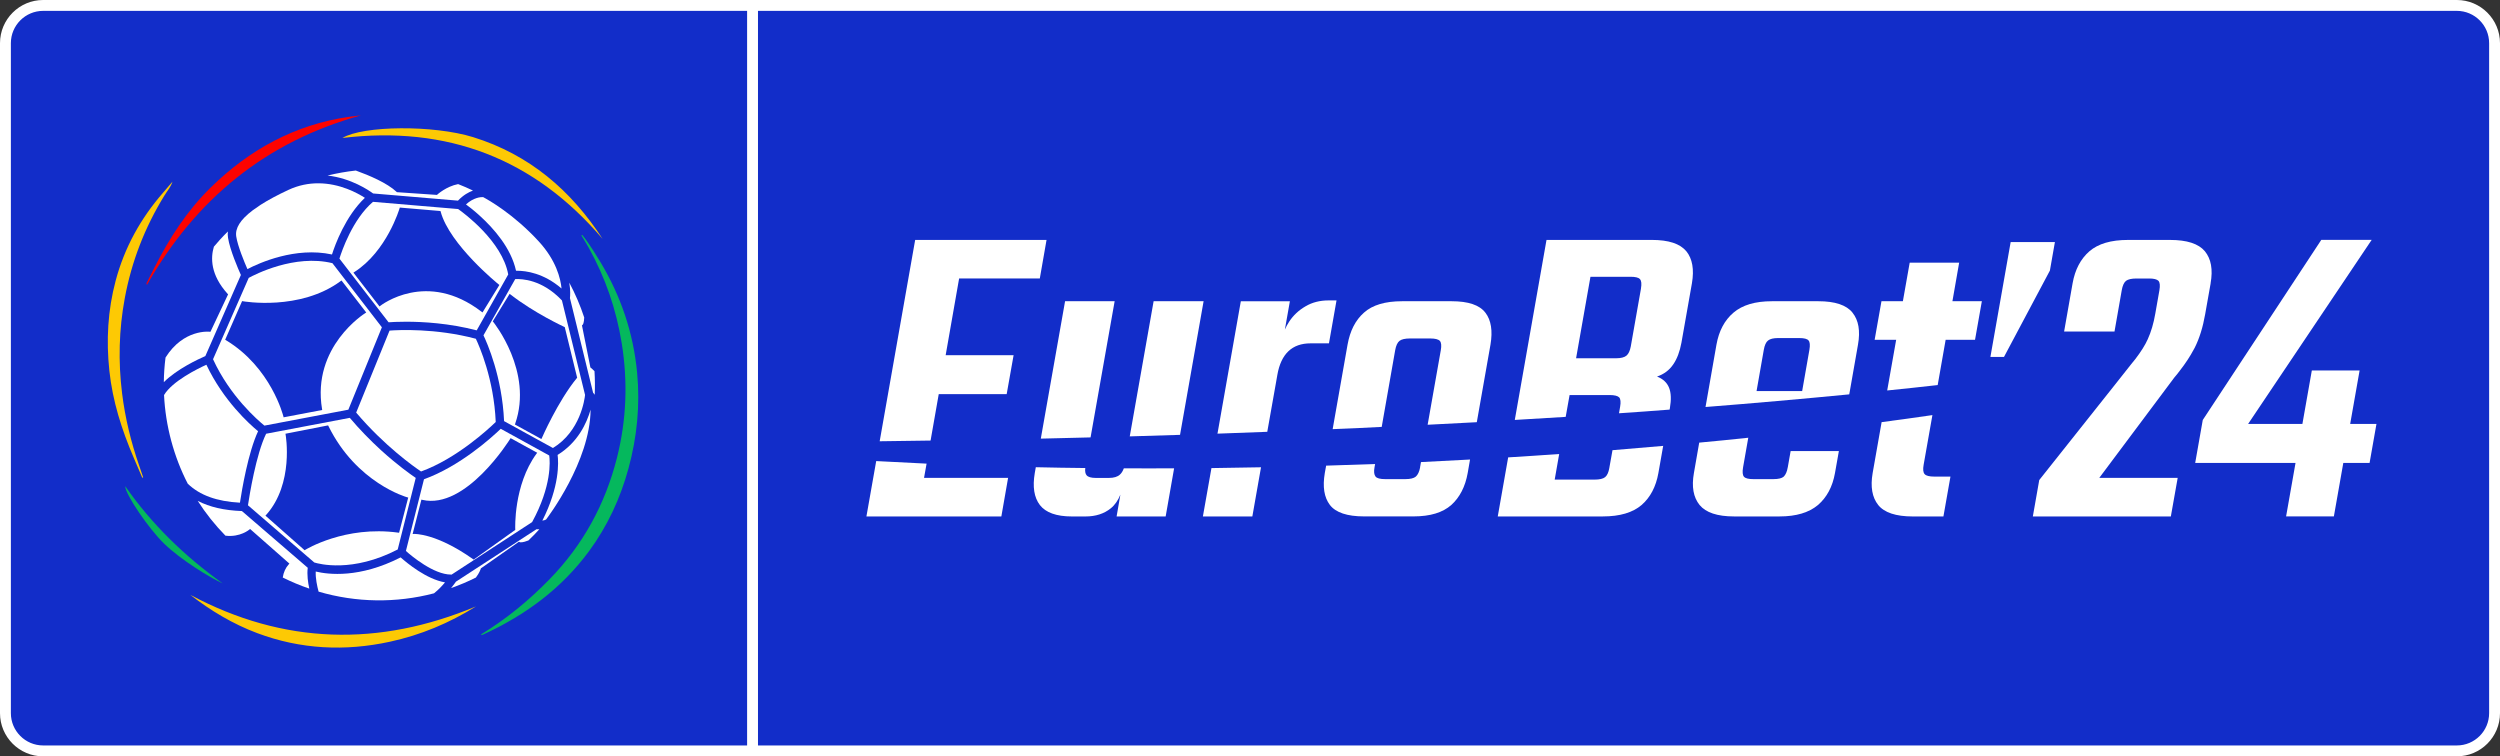 <?xml version="1.0" encoding="UTF-8"?>
<svg id="Warstwa_1" data-name="Warstwa 1" xmlns="http://www.w3.org/2000/svg" version="1.1" viewBox="0 0 919.91 278.31">
  <rect x="0" y="0" width="919.91" height="278.31" fill="#333333" stroke="none"/>
  <defs>
    <style>
      .cls-1 {
        fill: #fd0300;
      }

      .cls-1, .cls-2, .cls-3, .cls-4, .cls-5 {
        stroke-width: 0px;
      }

      .cls-2 {
        fill: #05b85d;
      }

      .cls-3 {
        fill: #fdc904;
      }

      .cls-4 {
        fill: #122dc9;
      }

      .cls-5 {
        fill: #fff;
      }
    </style>
  </defs>
  <g>
    <rect class="cls-4" x="322.8" y="-318.8" width="274.31" height="915.91" rx="13.88" ry="13.88" transform="translate(320.8 599.11) rotate(-90)"/>
    <path class="cls-5" d="M904.03,278.31H15.88C7.12,278.31,0,271.18,0,262.42V15.88C0,7.12,7.12,0,15.88,0h888.15c8.76,0,15.88,7.12,15.88,15.88v246.54c0,8.76-7.12,15.88-15.88,15.88ZM15.88,4c-6.55,0-11.88,5.33-11.88,11.88v246.54c0,6.55,5.33,11.88,11.88,11.88h888.15c6.55,0,11.88-5.33,11.88-11.88V15.88c0-6.55-5.33-11.88-11.88-11.88H15.88Z"/>
  </g>
  <g>
    <path class="cls-5" d="M340.01,175.85h30.93s-2.48,14.19-2.48,14.19h-49.65s3.6-20.38,3.6-20.38c6.12.34,12.31.64,18.54.94l-.94,5.25Z"/>
    <path class="cls-5" d="M352.92,102.47l-4.95,28.22h25s-2.55,14.34-2.55,14.34h-25s-3,17.08-3,17.08c-6.49.11-12.72.19-18.73.26l13.06-74.09h48.34s-2.48,14.19-2.48,14.19h-29.69Z"/>
    <path class="cls-5" d="M401.3,160.95c-6.23.15-12.35.3-18.32.45l8.93-50.56h18.24s-8.86,50.11-8.86,50.11Z"/>
    <path class="cls-5" d="M413.53,172.32c6.12.04,12.31.04,18.5,0l-3.11,17.72h-18.05s1.39-8.03,1.39-8.03c-.83,2.06-1.99,3.79-3.53,5.03-2.44,1.99-5.55,3-9.31,3h-5.03c-5.67,0-9.61-1.43-11.75-4.2-2.14-2.81-2.74-6.72-1.88-11.78l.38-2.14c6.04.15,12.09.23,18.2.3-.15,1.24.04,2.14.49,2.66.53.64,1.65.98,3.38.98h4.84c1.8,0,3.19-.41,4.05-1.24.6-.53,1.05-1.28,1.43-2.29Z"/>
    <path class="cls-5" d="M442.88,110.84l-8.67,49.17c-6.27.19-12.42.38-18.5.56l8.78-49.73h18.39Z"/>
    <path class="cls-5" d="M445.77,172.24c6.04-.07,12.12-.19,18.24-.3l-3.19,18.09h-18.2s3.15-17.79,3.15-17.79Z"/>
    <path class="cls-5" d="M491.79,110.54l-2.78,15.8h-6.79c-6.76,0-10.85,3.87-12.2,11.6l-.6,3.42-3.11,17.53c-6.16.26-12.27.49-18.32.68l8.59-48.72h18.05s-1.84,10.43-1.84,10.43c.45-.98.94-1.99,1.58-2.93,1.54-2.33,3.53-4.2,6.01-5.63,2.44-1.46,5.29-2.18,8.52-2.18h2.89Z"/>
    <path class="cls-5" d="M546.55,115.04c-2.14-2.81-6.27-4.2-12.42-4.2h-18.2c-6.23,0-10.92,1.39-14.04,4.2-3.15,2.78-5.14,6.72-6.04,11.79l-4.92,27.89-.56,3.19c5.97-.23,11.97-.49,18.05-.83l4.95-28.19c.3-1.69.83-2.85,1.58-3.45.75-.6,2.06-.9,3.87-.9h7.43c1.84,0,3,.3,3.57.9.53.6.64,1.76.34,3.45l-4.84,27.4c6.01-.3,12.05-.64,18.09-.94l5.03-28.52c.86-5.07.26-9.01-1.88-11.79ZM522.56,171.94c-.3,1.61-.83,2.74-1.58,3.42-.75.64-2.06.94-3.87.94h-7.43c-1.84,0-3-.3-3.53-.94-.53-.68-.68-1.8-.38-3.42l.22-1.2c-6,.23-12.01.41-18.02.6l-.49,2.7c-.86,5.07-.26,8.97,1.88,11.78,2.14,2.78,6.34,4.2,12.57,4.2h18.2c6.16,0,10.77-1.43,13.89-4.2,3.11-2.81,5.14-6.72,6.04-11.78l.86-4.95c-6.04.34-12.05.64-18.05.94l-.34,1.91Z"/>
    <path class="cls-5" d="M620.48,92.45c-2.25-2.78-6.49-4.17-12.72-4.17h-38.7s-11.67,66.24-11.67,66.24c6.23-.34,12.46-.75,18.73-1.13l1.43-8.03h14.68c1.84,0,3,.3,3.57.86.53.6.64,1.76.34,3.49l-.41,2.36c6.19-.41,12.39-.86,18.62-1.35l.11-.56c.53-3.12.45-5.59-.3-7.47s-2.21-3.27-4.43-4.13c2.51-.86,4.5-2.33,5.93-4.43,1.46-2.1,2.44-4.77,3.04-7.99l3.87-21.92c.86-5.07.19-8.97-2.06-11.78ZM603.82,106.19l-3.75,21.28c-.3,1.61-.83,2.74-1.58,3.38-.75.64-2.06.98-3.87.98h-14.68s5.29-29.99,5.29-29.99h14.67c1.8,0,3,.26,3.53.86.56.6.68,1.76.38,3.49ZM592.19,172.13c-.3,1.73-.83,2.85-1.58,3.45-.75.6-2.03.9-3.87.9h-14.67s1.65-9.42,1.65-9.42c-6.23.45-12.5.86-18.77,1.24l-3.83,21.73h38.7c6.23,0,11-1.43,14.22-4.2,3.23-2.81,5.29-6.72,6.19-11.78l1.76-9.98c-6.19.56-12.42,1.05-18.65,1.58l-1.16,6.49Z"/>
    <path class="cls-5" d="M681.66,115.04c-2.25-2.81-6.46-4.2-12.57-4.2h-17.08c-6.16,0-10.85,1.39-14.15,4.2-3.27,2.78-5.37,6.72-6.27,11.79l-4.02,22.93c17.72-1.39,35.39-2.96,52.88-4.65l.22-1.2,3-17.08c.9-5.07.23-9.01-2.03-11.79ZM665.79,128.74l-2.66,15.16h-16.78s2.66-15.16,2.66-15.16c.3-1.73.83-2.89,1.58-3.45.75-.6,1.99-.9,3.72-.9h7.73c1.84,0,2.97.3,3.45.9.49.56.6,1.73.3,3.45ZM657.83,171.94c-.26,1.61-.79,2.74-1.46,3.42-.71.64-1.99.94-3.83.94h-7.39c-1.73,0-2.85-.26-3.42-.86-.53-.6-.64-1.76-.34-3.49l1.91-10.88c-5.97.64-12.01,1.24-18.05,1.8l-1.95,11.18c-.9,5.07-.19,8.97,2.1,11.78,2.29,2.78,6.53,4.2,12.65,4.2h16.78c6.12,0,10.81-1.43,14.11-4.2,3.26-2.81,5.37-6.72,6.27-11.78l1.43-8.07h-17.75s-1.05,5.97-1.05,5.97Z"/>
    <path class="cls-5" d="M711.73,175.36h5.97s-2.59,14.68-2.59,14.68h-11.26c-6.23,0-10.51-1.43-12.72-4.2-2.25-2.81-2.93-6.72-2.06-11.78l3.3-18.73c6.31-.83,12.54-1.69,18.69-2.59l-3.23,18.28c-.3,1.69-.19,2.85.38,3.45.53.6,1.73.9,3.53.9Z"/>
    <path class="cls-5" d="M729.25,110.84l-2.51,14.19h-10.81s-2.93,16.66-2.93,16.66c-6.16.71-12.35,1.35-18.58,1.99l3.3-18.65h-7.92s2.51-14.19,2.51-14.19h7.88s2.51-14.19,2.51-14.19h18.2s-2.48,14.19-2.48,14.19h10.81Z"/>
    <polygon class="cls-5" points="756.13 89.08 739.85 89.08 732.4 131.33 737.4 131.33 754.29 99.56 756.13 89.08"/>
    <path class="cls-5" d="M813.44,104.23l-2.03,11.45c-.83,4.73-2.1,8.82-3.83,12.27-.11.23-.23.45-.38.68-1.31,2.48-3,5.07-5.14,7.81-.6.83-1.28,1.65-1.99,2.48l-27.62,36.93h28.86s-2.52,14.19-2.52,14.19h-50.78s2.36-13.4,2.36-13.4l27.96-35.21,5.82-7.36c.56-.68,1.09-1.31,1.58-1.95,2.03-2.66,3.57-5.07,4.54-7.24,1.24-2.7,2.18-5.86,2.81-9.53l1.5-8.52c.3-1.73.19-2.89-.34-3.49-.56-.56-1.69-.86-3.42-.86h-4.65c-1.84,0-3.12.3-3.87.86-.75.6-1.28,1.76-1.58,3.49l-2.66,15.16h-18.54s3.12-17.75,3.12-17.75c.9-5.07,2.97-8.97,6.19-11.78,3.23-2.78,7.96-4.17,14.19-4.17h15.46c6.27,0,10.51,1.39,12.84,4.17,2.29,2.81,3,6.72,2.1,11.78Z"/>
    <polygon class="cls-5" points="874.45 156 864.78 156 868.25 136.32 850.67 136.32 847.2 156 827.22 156 872.69 88.27 854.15 88.27 810.54 154.54 807.75 170.35 814.04 170.35 817.59 170.35 844.67 170.35 841.2 190.02 858.78 190.02 862.25 170.35 871.92 170.35 874.45 156"/>
  </g>
  <rect class="cls-5" x="274.91" y="2.26" width="4" height="273.78"/>
  <g>
    <g>
      <g>
        <path class="cls-5" d="M174.04,70.12c-1.54.56-3.54,1.63-5.52,3.71l-31.23-2.64c-1.51-1.12-8.05-5.61-16.77-6.6,3.42-.84,6.9-1.46,10.4-1.84,4.94,1.78,11.54,4.58,15.03,7.87l.09.09,14.74,1.01.12-.11s3.26-3.01,7.67-3.87c1.85.72,3.69,1.52,5.47,2.38Z"/>
        <path class="cls-5" d="M94.97,158.67c-3.65,7.78-5.98,21.66-6.68,26.3-8.5-.45-14.78-2.73-19.2-6.98-5.17-10.02-8.18-21.31-8.73-32.63,3.03-5.08,12.28-9.65,15.58-11.15,6.27,13.25,15.85,21.85,19.02,24.46Z"/>
        <path class="cls-5" d="M88.64,101.18l-13.08,29.84c-2.59,1.13-10.46,4.78-15.28,9.6.03-3.01.24-6.04.63-9.06,6.63-10.58,16.16-9.51,16.25-9.49l.27.03,6.39-13.56.11-.23-.17-.18c-6.37-7.04-6.28-13.31-5.06-17.36.75-.9,1.48-1.73,2.17-2.5.95-1.04,1.94-2.08,2.98-3.1-.09.8-.08,1.58.06,2.37.71,4.46,3.71,11.39,4.73,13.65Z"/>
        <path class="cls-5" d="M134.26,72.8c-7.13,6.75-10.96,17.24-12.1,20.84-13.49-2.91-26.8,3.13-31.12,5.38-1.16-2.65-3.54-8.39-4.11-11.98-.48-3.04,1.49-6.19,6.03-9.63.93-.69,1.93-1.37,2.92-2.03,2.77-1.78,6.21-3.62,10.22-5.49,3.81-1.78,7.52-2.44,10.97-2.44,7.99,0,14.51,3.6,17.2,5.35Z"/>
        <path class="cls-5" d="M206.64,106.17c-6.63-5.73-13.16-6.54-16.32-6.54h-.44c-1.82-8.38-8.24-15.61-13.34-20.24-2.02-1.84-3.83-3.26-5.08-4.17,2.82-2.55,5.38-2.73,6.3-2.7,1.96,1.04,11.24,6.25,20.48,16.31,6.37,6.93,8.02,13.55,8.39,17.35Z"/>
        <path class="cls-5" d="M182.42,155.27c-2.56,2.49-14.41,13.5-27.49,18.22-2.5-1.67-13.46-9.39-23.87-21.67l12.28-30.17c3.16-.24,16.86-.95,31.75,3,1.28,2.67,6.66,14.87,7.32,30.62Z"/>
        <path class="cls-5" d="M163.74,214.3c-.98,1.19-2.38,2.71-4.04,4.02-13.97,3.65-28.65,3.44-42.47-.62-.56-2.08-1.16-4.93-1.05-7.4,4.66,1.12,16.14,2.52,31.24-5.2,2.37,2.11,9.52,8.03,16.32,9.19Z"/>
        <path class="cls-5" d="M218.82,145.24c-.18-.26-.38-.51-.59-.75l-8.51-34.8c.09-.74.23-2.8-.24-5.68,2.2,4.1,4.04,8.41,5.49,12.82-.08,2.02-.44,2.59-.65,2.76l-.18.14,3.1,15.49.12.09s.63.44,1.39,1.27c.18,2.88.21,5.79.08,8.67Z"/>
        <path class="cls-5" d="M198.46,194.75s-.11.11-.15.15c-1.21,1.34-2.5,2.67-3.86,3.96-2.23.87-3.03.75-3.3.6l-.21-.12-13.88,9.72-.11.08-.05.14s-.45,1.52-1.79,3.24c-2.94,1.48-6.01,2.77-9.13,3.87.89-1.07,1.49-1.93,1.78-2.35l29.63-19.29c.29,0,.65.02,1.07,0Z"/>
        <path class="cls-5" d="M106.23,207.68l.26-.29-14.47-12.75-.24.21s-3.42,2.94-8.83,2.26c-3.83-3.92-7.26-8.21-10.2-12.81,4.39,2.28,9.74,3.51,16.26,3.75l24.23,20.87c-.33,2.56.09,5.47.57,7.67-3.33-1.13-6.62-2.52-9.77-4.08.3-1.93,1.03-3.56,2.19-4.84Z"/>
        <path class="cls-5" d="M217.31,150.76v.06c-.15,18.94-15.73,39.48-16.35,40.31-.17.15-.63.33-1.4.45,6.39-12.64,5.98-21.41,5.62-24.19,7.46-4.58,10.73-11.71,12.13-16.64Z"/>
      </g>
      <g>
        <path class="cls-5" d="M202.11,167.61l-17.86-9.83c-3.54,3.41-15.06,13.8-28.24,18.57l-6.65,26.39c2,1.78,10.19,8.68,16.59,8.68h.24l29.61-19.31c7.25-13.28,6.6-22.39,6.3-24.5ZM197.42,166.93c-8.53,11.65-7.84,27.68-7.82,27.85v.2l-15.31,10.93-.23-.17c-13.65-9.65-21.64-9.27-21.72-9.27l-.51.03,3.23-12.66.36.09c16.06,3.72,32.11-22.14,32.28-22.41l.18-.3,9.8,5.38-.26.33Z"/>
        <path class="cls-5" d="M206.76,110.54c-7.26-7.69-14.75-7.97-17.18-7.84l-11.68,20.69c1.33,2.76,6.86,15.21,7.58,31.57l17.98,9.89c10.08-6.13,11.65-17.89,11.82-19.53l-8.51-34.78ZM199.38,161.17l-.17.38-9.75-5.35.11-.3c6.69-19.17-7.94-37.27-8.08-37.45l-.18-.2,6.22-10.13.33.26c8.85,6.89,19.67,11.85,19.77,11.91l.17.08.05.17,4.52,18.45-.12.14c-6.96,8.47-12.81,21.93-12.87,22.06Z"/>
        <path class="cls-5" d="M168.59,76.92l-31.35-2.65c-7.54,6.48-11.48,18.14-12.34,20.89l18.08,23.43c1.05-.08,3.35-.21,6.48-.21,6.21,0,15.78.54,25.95,3.18l11.6-20.57c-2.22-12.24-16.41-22.65-18.43-24.07ZM177.22,114.73c-20.19-15.57-37.1-2.34-37.27-2.2l-.3.24-9.6-12.45.35-.23c11.92-7.61,16.58-23.25,16.62-23.42l.09-.29,14.96,1.27.08.24c3.26,12.12,21.16,26.63,21.34,26.76l.26.21-6.21,10.11-.32-.26Z"/>
        <path class="cls-5" d="M140.3,165.75c-4.16-3.8-8.06-7.82-11.59-12l-30.79,5.85c-3.72,7.61-6.15,22.82-6.68,26.33l24.4,21.04c1.69.53,14,3.87,30.7-4.78l6.63-26.34c-2-1.36-6.81-4.78-12.67-10.1ZM146.51,195.99c-19.59-2.67-34.03,6.24-34.18,6.33l-.24.15-14.42-12.73.26-.27c10.31-11.48,7.2-29.33,7.17-29.51l-.06-.36,15.69-3.07.14.27c10.32,20.95,28.8,26.15,28.98,26.19l.36.09-3.36,12.96-.33-.05Z"/>
        <path class="cls-5" d="M122.32,96.84c-13.94-3.42-28.68,4.25-30.8,5.41l-13.13,29.93c6.24,13.64,16.55,22.52,18.91,24.43l30.88-5.86,12.34-30.32-18.2-23.59ZM118.5,150.5l.06.36-14.2,2.7-.09-.35c-.05-.18-4.48-17.98-21.13-28.03l-.29-.17.14-.3,6.1-13.92.29.06c.21.03,20.95,3.68,35.99-7.43l.29-.21,9.1,11.78-.36.23c-.2.12-19.71,12.31-15.9,35.28Z"/>
      </g>
    </g>
    <path class="cls-2" d="M213.93,86.62l.3-.2c.35.45.72.88,1.05,1.35,1.99,2.76,3.82,5.62,5.57,8.53,7.61,12.6,12.21,26.22,13.59,40.87,1.13,11.91-.03,23.65-3.18,35.2-3.01,11.03-7.74,21.23-14.53,30.46-10.12,13.75-23.38,23.49-38.76,30.57-.28.13-.57.35-1.06.18.26-.2.38-.33.53-.42,9.13-5.59,17.31-12.36,24.77-20.01,12.31-12.63,20.47-27.57,24.79-44.63,3.54-13.97,4.06-28.05,1.76-42.29-2.01-12.41-6.02-24.07-12.11-35.04-.86-1.55-1.81-3.05-2.72-4.57Z"/>
    <path class="cls-3" d="M70.01,218.88c34.39,18.36,69.43,19.18,105.15,4.25-9.83,6.14-20.38,10.55-31.67,13-16.54,3.59-32.88,2.82-48.83-3.16-8.96-3.36-17.07-8.22-24.65-14.09Z"/>
    <path class="cls-3" d="M63.46,66.86c-.6,1.95-1.94,3.4-2.95,5.06-7.21,11.71-12.1,24.31-14.6,37.82-2.15,11.6-2.44,23.25-.99,34.97,1.13,9.14,3.29,18.01,6.31,26.69.49,1.42.97,2.85,1.45,4.27-.11.04-.22.08-.33.11-1.05-2.45-2.1-4.91-3.15-7.36-4.41-10.27-7.77-20.83-8.96-32.02-1.19-11.18-.58-22.22,2.32-33.11,3.24-12.15,9.15-22.85,17.38-32.31,1.18-1.36,2.35-2.74,3.52-4.12Z"/>
    <path class="cls-3" d="M221.72,87.89c-25.23-29.62-57.22-41.76-95.74-37.12,7.66-4.59,33.53-4.82,48.1-.31,20.65,6.4,36.04,19.54,47.64,37.43Z"/>
    <path class="cls-1" d="M54.12,104.77c-.08-.08-.17-.16-.25-.24.04-.17.05-.35.13-.51.95-1.87,1.91-3.74,2.86-5.62,5.47-10.79,11.96-20.86,20.66-29.39,14.27-13.98,30.99-23.16,50.93-26.03,1.46-.21,2.92-.36,4.38-.53-35.06,9.68-60.87,30.93-78.72,62.31Z"/>
    <path class="cls-2" d="M81.93,214.66c-4.8-2.16-15.36-8.64-21.53-14.61-5.71-5.53-14.34-18.22-14.33-21.16,9.73,13.99,21.88,25.78,35.86,35.77Z"/>
  </g>
</svg>